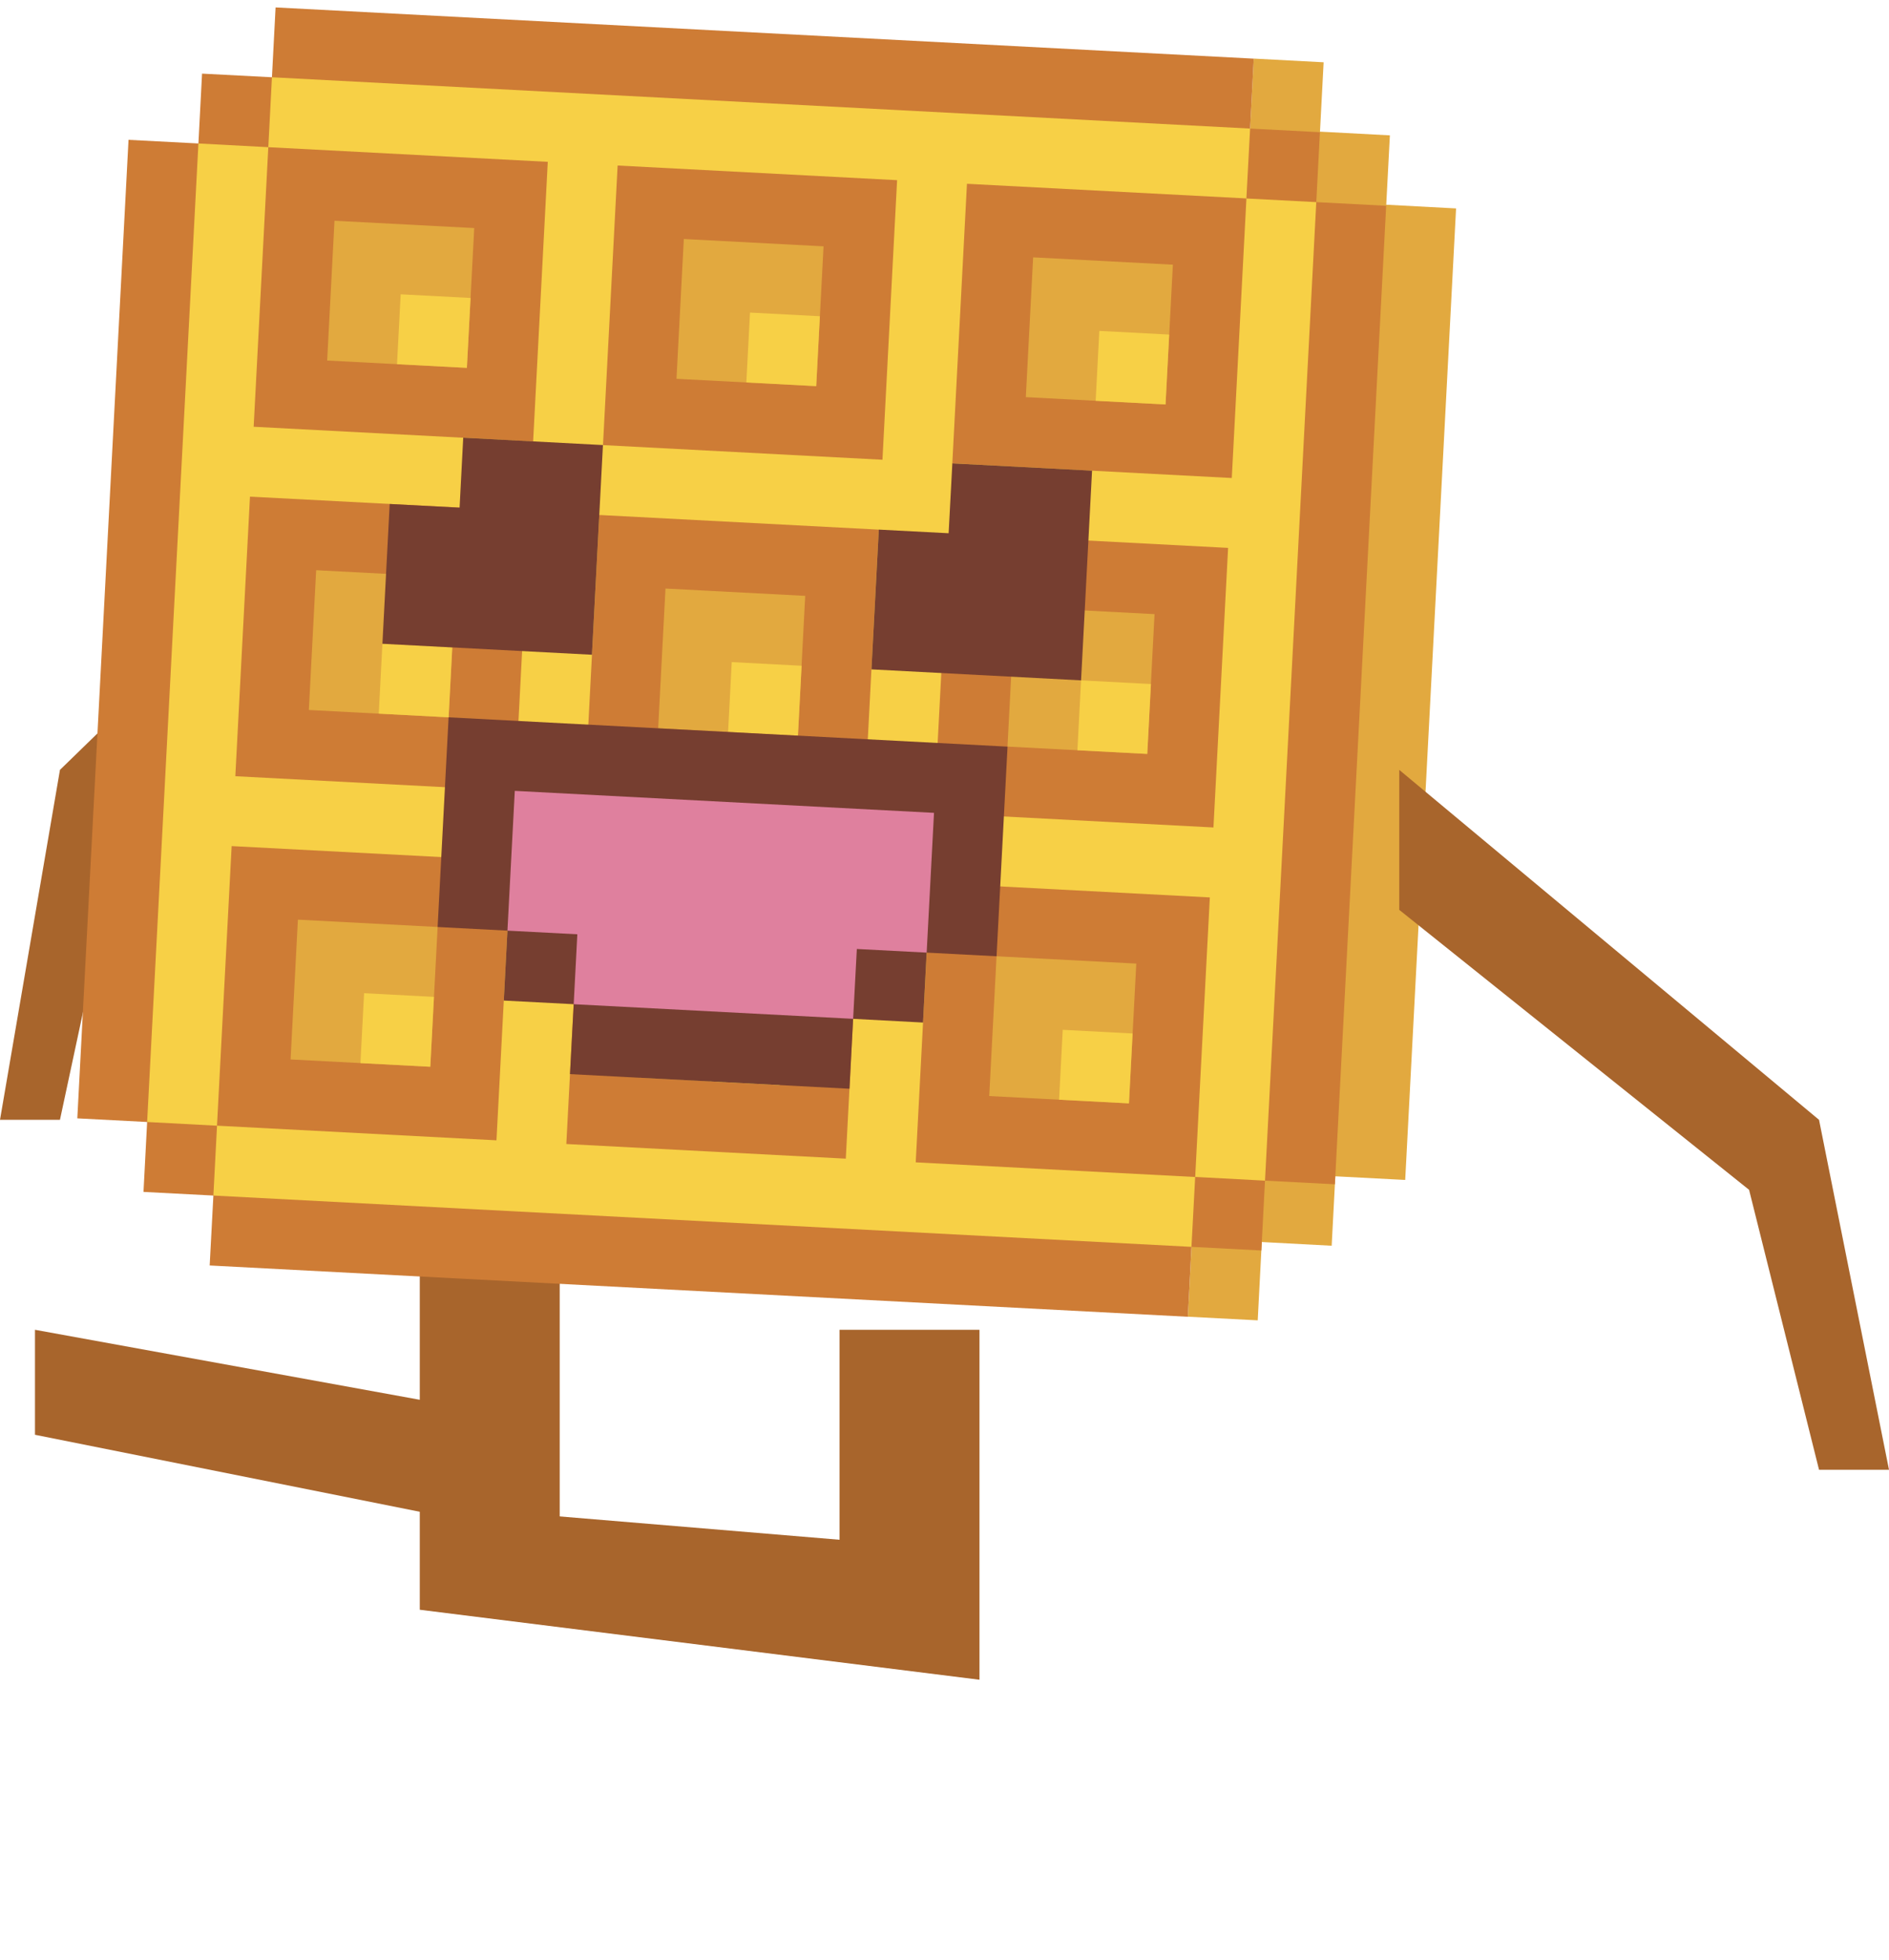 <svg width="27" height="28" viewBox="0 0 27 28" fill="none" xmlns="http://www.w3.org/2000/svg">
    <path d="M6 20V18H8V22L0.5 20.5V19L6 20Z" fill="#A8652C"/>
    <path d="M0.857 11L6 6V8L1.714 12L0.857 16H0L0.857 11Z" fill="#A8652C"/>
    <g filter="url(#filter0_d_995_315)">
    <path d="M12 21V18H14V23L6 22V20.5L12 21Z" fill="#A8652C"/>
    </g>
    <path d="M18.919 0.89L17.92 0.837L16.978 18.813L17.977 18.865L18.035 17.746L19.034 17.799L19.086 16.807L20.085 16.859L20.812 2.978L19.814 2.925L19.866 1.934L18.867 1.881L18.919 0.89Z" fill="#E2A93F"/>
    <path d="M17.92 0.838L3.939 0.106L3.887 1.104L2.888 1.052L2.836 2.05L1.837 1.998L1.105 15.979L2.103 16.031L2.051 17.03L3.05 17.082L2.997 18.081L16.978 18.814L17.03 17.815L18.029 17.867L18.081 16.869L19.08 16.921L19.813 2.94L18.814 2.888L18.866 1.889L17.868 1.837L17.92 0.838Z" fill="#CE7C35"/>
    <path d="M17.868 1.837L3.887 1.104L3.835 2.103L2.836 2.05L2.103 16.031L3.102 16.084L3.05 17.082L17.03 17.815L17.083 16.816L18.081 16.869L18.814 2.888L17.815 2.836L17.868 1.837Z" fill="#F7D046"/>
    <rect x="13.298" y="12.613" width="4" height="4" transform="rotate(3 13.298 12.613)" fill="#CE7C35"/>
    <rect x="14.244" y="13.663" width="2" height="2" transform="rotate(3 14.244 13.663)" fill="#E2A93F"/>
    <rect x="15.19" y="14.714" width="1" height="1" transform="rotate(3 15.19 14.714)" fill="#F7D046"/>
    <rect x="8.304" y="12.351" width="4" height="4" transform="rotate(3 8.304 12.351)" fill="#CE7C35"/>
    <rect x="9.251" y="13.402" width="2" height="2" transform="rotate(3 9.251 13.402)" fill="#E2A93F"/>
    <rect x="10.197" y="14.453" width="1" height="1" transform="rotate(3 10.197 14.453)" fill="#F7D046"/>
    <rect x="3.311" y="12.089" width="4" height="4" transform="rotate(3 3.311 12.089)" fill="#CE7C35"/>
    <rect x="4.258" y="13.14" width="2" height="2" transform="rotate(3 4.258 13.14)" fill="#E2A93F"/>
    <rect x="5.204" y="14.191" width="1" height="1" transform="rotate(3 5.204 14.191)" fill="#F7D046"/>
    <rect x="13.559" y="7.619" width="4" height="4" transform="rotate(3 13.559 7.619)" fill="#CE7C35"/>
    <rect x="14.505" y="8.67" width="2" height="2" transform="rotate(3 14.505 8.67)" fill="#E2A93F"/>
    <rect x="15.452" y="9.721" width="1" height="1" transform="rotate(3 15.452 9.721)" fill="#F7D046"/>
    <rect x="8.566" y="7.358" width="4" height="4" transform="rotate(3 8.566 7.358)" fill="#CE7C35"/>
    <rect x="9.512" y="8.409" width="2" height="2" transform="rotate(3 9.512 8.409)" fill="#E2A93F"/>
    <rect x="10.459" y="9.46" width="1" height="1" transform="rotate(3 10.459 9.46)" fill="#F7D046"/>
    <rect x="3.573" y="7.096" width="4" height="4" transform="rotate(3 3.573 7.096)" fill="#CE7C35"/>
    <rect x="4.519" y="8.147" width="2" height="2" transform="rotate(3 4.519 8.147)" fill="#E2A93F"/>
    <rect x="5.466" y="9.198" width="1" height="1" transform="rotate(3 5.466 9.198)" fill="#F7D046"/>
    <rect x="13.821" y="2.626" width="4" height="4" transform="rotate(3 13.821 2.626)" fill="#CE7C35"/>
    <rect x="14.767" y="3.677" width="2" height="2" transform="rotate(3 14.767 3.677)" fill="#E2A93F"/>
    <rect x="15.713" y="4.728" width="1" height="1" transform="rotate(3 15.713 4.728)" fill="#F7D046"/>
    <rect x="8.828" y="2.365" width="4" height="4" transform="rotate(3 8.828 2.365)" fill="#CE7C35"/>
    <rect x="9.774" y="3.415" width="2" height="2" transform="rotate(3 9.774 3.415)" fill="#E2A93F"/>
    <rect x="10.72" y="4.466" width="1" height="1" transform="rotate(3 10.72 4.466)" fill="#F7D046"/>
    <rect x="3.835" y="2.103" width="4" height="4" transform="rotate(3 3.835 2.103)" fill="#CE7C35"/>
    <rect x="4.781" y="3.154" width="2" height="2" transform="rotate(3 4.781 3.154)" fill="#E2A93F"/>
    <rect x="5.727" y="4.205" width="1" height="1" transform="rotate(3 5.727 4.205)" fill="#F7D046"/>
    <path d="M8.618 6.359L6.621 6.254L6.569 7.253L5.57 7.201L5.466 9.198L8.461 9.355L8.618 6.359Z" fill="#763E30"/>
    <path d="M15.609 6.725L13.612 6.621L13.559 7.619L12.561 7.567L12.456 9.564L15.452 9.721L15.609 6.725Z" fill="#763E30"/>
    <path d="M14.401 10.668L6.412 10.249L6.255 13.245L7.253 13.297L7.201 14.296L8.2 14.348L8.147 15.347L12.142 15.556L12.194 14.557L13.193 14.61L13.245 13.611L14.244 13.663L14.401 10.668Z" fill="#763E30"/>
    <path d="M7.358 11.3L7.253 13.297L8.252 13.349L8.2 14.348L12.194 14.557L12.247 13.559L13.245 13.611L13.35 11.614L7.358 11.3Z" fill="#DF809E"/>
    <path d="M26 16L20 11V13L25 17L26 21H27L26 16Z" fill="#A8652C"/>
    <defs>
    <filter id="filter0_d_995_315" x="2.6" y="15.6" width="14.8" height="11.8" filterUnits="userSpaceOnUse" color-interpolation-filters="sRGB">
    <feFlood flood-opacity="0" result="BackgroundImageFix"/>
    <feColorMatrix in="SourceAlpha" type="matrix" values="0 0 0 0 0 0 0 0 0 0 0 0 0 0 0 0 0 0 127 0" result="hardAlpha"/>
    <feOffset dy="1"/>
    <feGaussianBlur stdDeviation="1.7"/>
    <feComposite in2="hardAlpha" operator="out"/>
    <feColorMatrix type="matrix" values="0 0 0 0 1 0 0 0 0 1 0 0 0 0 1 0 0 0 1 0"/>
    <feBlend mode="normal" in2="BackgroundImageFix" result="effect1_dropShadow_995_315"/>
    <feBlend mode="normal" in="SourceGraphic" in2="effect1_dropShadow_995_315" result="shape"/>
    </filter>
    </defs>
    </svg>
    